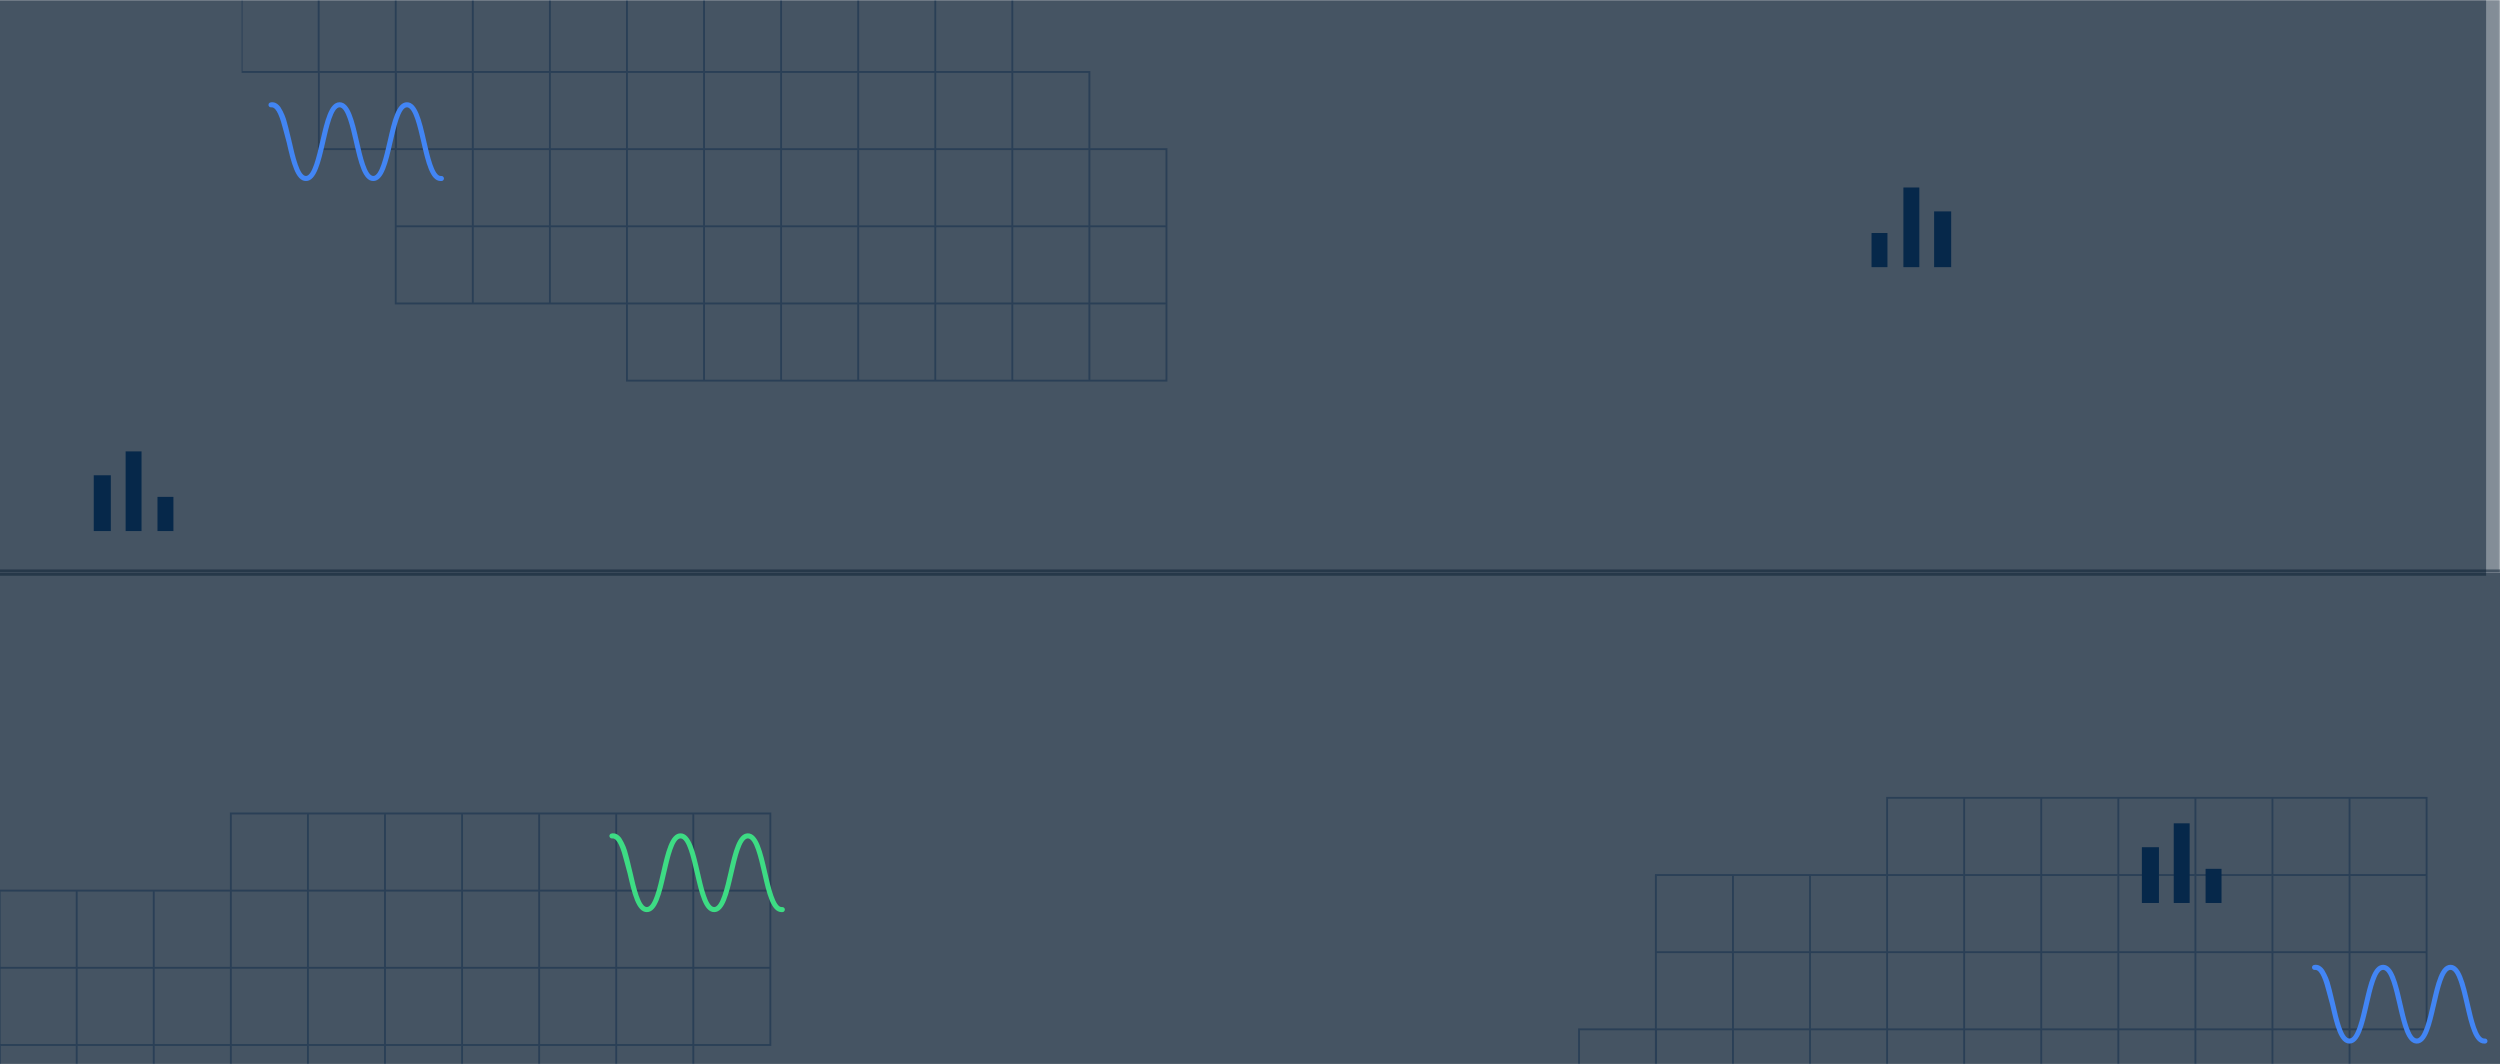 <svg width="1440" height="613" viewBox="0 0 1440 613" fill="none" xmlns="http://www.w3.org/2000/svg">
<mask id="mask0_30_297" style="mask-type:luminance" maskUnits="userSpaceOnUse" x="-4" y="281" width="1448" height="332">
<path d="M1443.97 281H-4V613H1443.97V281Z" fill="white"/>
</mask>
<g mask="url(#mask0_30_297)">
<path d="M1440 330H-8V661.638H1440V330Z" fill="#081C30" fill-opacity="0.5"/>
<path d="M1440 328H-8V659.638H1440V328Z" fill="#081C30" fill-opacity="0.5"/>
<path d="M1353.89 593.459V637.909H1309.49V681.803H1308.39V637.909H1265.11V681.803H1263.99V637.909H1220.71V681.803H1219.6V637.909H1176.31V681.803H1175.2V637.909H1131.92V681.803H1130.81V637.909H1087.53V681.803H1086.42V637.909H1043.13V681.803H1042.02V637.909H998.737V681.803H997.627V637.909H954.343V681.803H953.233V637.909H909.949V681.803H908.839V637.909H865.555V681.803H865V636.798H908.95V592.348H953.233V503.449H1086.42V459H1398.28V593.459H1353.89ZM953.233 593.459H910.06V636.798H953.233V593.459ZM997.627 504.561H954.343V547.899H997.627V504.561ZM997.627 549.01H954.343V592.348H997.627V549.01ZM997.627 593.459H954.454V636.798H997.627V593.459ZM1042.02 504.561H998.737V547.899H1042.02V504.561ZM1042.02 549.01H998.737V592.348H1042.02V549.01ZM1042.02 593.459H998.737V636.798H1042.02V593.459ZM1086.42 504.561H1043.13V547.899H1086.42V504.561ZM1086.42 549.01H1043.13V592.348H1086.42V549.01ZM1086.42 593.459H1043.13V636.798H1086.42V593.459ZM1130.81 460.111H1087.53V503.449H1130.81V460.111ZM1130.81 504.561H1087.53V547.899H1130.81V504.561ZM1130.81 549.01H1087.53V592.348H1130.81V549.01ZM1130.81 593.459H1087.53V636.798H1130.81V593.459ZM1175.2 460.111H1131.92V503.449H1175.2V460.111ZM1175.2 504.561H1131.92V547.899H1175.2V504.561ZM1175.2 549.01H1131.92V592.348H1175.2V549.01ZM1175.2 593.459H1131.92V636.798H1175.2V593.459ZM1219.6 460.111H1176.31V503.449H1219.6V460.111ZM1219.6 504.561H1176.31V547.899H1219.6V504.561ZM1219.6 549.01H1176.31V592.348H1219.6V549.01ZM1219.6 593.459H1176.31V636.798H1219.6V593.459ZM1263.99 460.111H1220.71V503.449H1263.99V460.111ZM1263.99 504.561H1220.71V547.899H1263.99V504.561ZM1263.99 549.01H1220.71V592.348H1263.99V549.01ZM1263.99 593.459H1220.71V636.798H1263.99V593.459ZM1308.39 460.111H1265.11V503.449H1308.39V460.111ZM1308.39 504.561H1265.11V547.899H1308.39V504.561ZM1308.39 549.01H1265.11V592.348H1308.39V549.01ZM1308.39 593.459H1265.11V636.798H1308.39V593.459ZM1352.78 460.111H1309.49V503.449H1352.78V460.111ZM1352.78 504.561H1309.49V547.899H1352.78V504.561ZM1352.78 549.01H1309.49V592.348H1352.78V549.01ZM1352.78 593.459H1309.49V636.798H1352.78V593.459ZM1397.18 460.111H1353.89V503.449H1397.18V460.111ZM1397.18 504.561H1353.89V547.899H1397.18V504.561ZM1397.18 549.01H1353.89V592.348H1397.18V549.01Z" fill="#102D4B" fill-opacity="0.5"/>
<path d="M399.885 602.459V646.909H355.491V690.803H354.389V646.909H311.106V690.803H309.994V646.909H266.708V690.803H265.598V646.909H222.313V690.803H221.203V646.909H177.919V690.803H176.81V646.909H133.525V690.803H132.415V646.909H89.131V690.803H88.022V646.909H44.737V690.803H43.627V646.909H0.343V690.803H-0.767V646.909H-44.051V690.803H-45.161V646.909H-88.445V690.803H-89V645.798H-45.05V601.348H-0.767V512.449H132.415V468H444.279V602.459H399.885ZM-0.767 602.459H-43.94V645.798H-0.767V602.459ZM43.627 513.561H0.343V556.899H43.627V513.561ZM43.627 558.01H0.343V601.348H43.627V558.01ZM43.627 602.459H0.454V645.798H43.627V602.459ZM88.022 513.561H44.737V556.899H88.022V513.561ZM88.022 558.01H44.737V601.348H88.022V558.01ZM88.022 602.459H44.737V645.798H88.022V602.459ZM132.415 513.561H89.131V556.899H132.415V513.561ZM132.415 558.01H89.131V601.348H132.415V558.01ZM132.415 602.459H89.131V645.798H132.415V602.459ZM176.81 469.111H133.525V512.449H176.81V469.111ZM176.81 513.561H133.525V556.899H176.81V513.561ZM176.81 558.01H133.525V601.348H176.81V558.01ZM176.81 602.459H133.525V645.798H176.81V602.459ZM221.203 469.111H177.919V512.449H221.203V469.111ZM221.203 513.561H177.919V556.899H221.203V513.561ZM221.203 558.01H177.919V601.348H221.203V558.01ZM221.203 602.459H177.919V645.798H221.203V602.459ZM265.598 469.111H222.313V512.449H265.598V469.111ZM265.598 513.561H222.313V556.899H265.598V513.561ZM265.598 558.01H222.313V601.348H265.598V558.01ZM265.598 602.459H222.313V645.798H265.598V602.459ZM309.994 469.111H266.708V512.449H309.994V469.111ZM309.994 513.561H266.708V556.899H309.994V513.561ZM309.994 558.01H266.708V601.348H309.994V558.01ZM309.994 602.459H266.708V645.798H309.994V602.459ZM354.389 469.111H311.106V512.449H354.389V469.111ZM354.389 513.561H311.106V556.899H354.389V513.561ZM354.389 558.01H311.106V601.348H354.389V558.01ZM354.389 602.459H311.106V645.798H354.389V602.459ZM398.783 469.111H355.491V512.449H398.783V469.111ZM398.783 513.561H355.491V556.899H398.783V513.561ZM398.783 558.01H355.491V601.348H398.783V558.01ZM398.783 602.459H355.491V645.798H398.783V602.459ZM443.178 469.111H399.885V512.449H443.178V469.111ZM443.178 513.561H399.885V556.899H443.178V513.561ZM443.178 558.01H399.885V601.348H443.178V558.01Z" fill="#102D4B" fill-opacity="0.5"/>
<path d="M1233.72 487.995H1243.55V520.112H1233.72V487.995ZM1252.07 474.23H1261.24V520.112H1252.07V474.23ZM1270.42 500.444H1279.6V520.112H1270.42V500.444Z" fill="#06284A"/>
<path d="M351 481.531C351 480.726 351.649 480.073 352.45 480.073C352.566 479.908 353.803 480.073 354.026 480.073C354.542 480.171 355.039 480.355 355.495 480.618C356.51 481.228 357.37 482.066 358.008 483.066C359.733 485.86 360.996 488.915 361.75 492.113C361.962 492.862 362.165 493.619 362.359 494.377C363.016 496.914 363.635 499.615 364.292 502.355C366.332 511.315 368.884 522.471 372.576 522.471C376.269 522.471 378.821 511.315 380.861 502.355C383.49 490.85 385.975 480.005 391.978 480.005C397.981 480.005 400.465 490.879 403.085 502.355C405.135 511.315 407.677 522.471 411.37 522.471C415.062 522.471 417.614 511.315 419.664 502.355C422.284 490.85 424.768 480.005 430.771 480.005C436.774 480.005 439.259 490.879 441.888 502.355C443.938 511.315 446.48 522.471 450.172 522.471H450.636C451.438 522.471 452.086 523.123 452.086 523.928C452.086 524.733 451.438 525.385 450.636 525.385H450.172C444.17 525.385 441.685 514.522 439.065 503.036C437.016 494.076 434.474 482.921 430.771 482.921C427.069 482.921 424.536 494.076 422.487 503.036C419.857 514.551 417.383 525.385 411.37 525.385C405.357 525.385 402.892 514.522 400.262 503.036C398.213 494.076 395.671 482.921 391.978 482.921C388.285 482.921 385.733 494.076 383.693 503.036C381.064 514.551 378.58 525.385 372.576 525.385C366.573 525.385 364.089 514.522 361.46 503.036C361.46 503.036 360.193 498.468 359.613 496.175C357.863 489.247 355.746 482.95 352.962 482.95H352.498C352.112 482.963 351.737 482.82 351.455 482.554C351.174 482.288 351.01 481.919 351 481.531Z" fill="#3DDC84"/>
<path d="M1331.71 557.249C1331.71 556.444 1332.36 555.792 1333.15 555.792C1333.27 555.627 1334.51 555.792 1334.73 555.792C1335.25 555.89 1335.75 556.074 1336.2 556.336C1337.21 556.946 1338.08 557.784 1338.72 558.785C1340.44 561.578 1341.71 564.633 1342.46 567.832C1342.67 568.58 1342.87 569.338 1343.07 570.096C1343.72 572.632 1344.34 575.333 1345 578.074C1347.04 587.034 1349.59 598.189 1353.28 598.189C1356.97 598.189 1359.53 587.034 1361.57 578.074C1364.2 566.569 1366.68 555.724 1372.68 555.724C1378.69 555.724 1381.17 566.598 1383.79 578.074C1385.84 587.034 1388.39 598.189 1392.08 598.189C1395.76 598.189 1398.32 587.034 1400.37 578.074C1402.99 566.569 1405.47 555.724 1411.48 555.724C1417.48 555.724 1419.96 566.598 1422.59 578.074C1424.64 587.034 1427.19 598.189 1430.88 598.189H1431.34C1432.14 598.189 1432.79 598.842 1432.79 599.647C1432.79 600.452 1432.14 601.104 1431.34 601.104H1430.88C1424.88 601.104 1422.39 590.24 1419.77 578.754C1417.72 569.795 1415.18 558.639 1411.48 558.639C1407.78 558.639 1405.24 569.795 1403.19 578.754C1400.56 590.27 1398.09 601.104 1392.08 601.104C1386.07 601.104 1383.6 590.24 1380.97 578.754C1378.92 569.795 1376.37 558.639 1372.68 558.639C1368.99 558.639 1366.44 569.795 1364.4 578.754C1361.77 590.27 1359.29 601.104 1353.28 601.104C1347.28 601.104 1344.79 590.24 1342.17 578.754C1342.17 578.754 1340.9 574.187 1340.32 571.894C1338.57 564.965 1336.45 558.668 1333.67 558.668H1333.21C1332.82 558.681 1332.44 558.539 1332.16 558.272C1331.88 558.006 1331.72 557.637 1331.71 557.249Z" fill="#4285F4"/>
</g>
<mask id="mask1_30_297" style="mask-type:luminance" maskUnits="userSpaceOnUse" x="-8" y="0" width="1448" height="332">
<path d="M1439.97 0H-8V332H1439.97V0Z" fill="white"/>
</mask>
<g mask="url(#mask1_30_297)">
<path d="M1440 -2H-8V329.638H1440V-2Z" fill="#081C30" fill-opacity="0.5"/>
<path d="M1432 0H-16V331.638H1432V0Z" fill="#081C30" fill-opacity="0.5"/>
<path d="M628.051 85.343V40.894H583.658V-3H582.547V40.894H539.263V-3H538.154V40.894H494.87V-3H493.76V40.894H450.475V-3H449.365V40.894H406.081V-3H404.972V40.894H361.687V-3H360.577V40.894H317.293V-3H316.184V40.894H272.899V-3H271.789V40.894H228.505V-3H227.395V40.894H184.111V-3H183.001V40.894H139.717V-3H139.162V42.005H183.112V86.455H227.395V175.353H360.577V219.803H672.445V85.343H628.051ZM227.395 85.343H184.222V42.005H227.395V85.343ZM271.789 174.242H228.505V130.904H271.789V174.242ZM271.789 129.793H228.505V86.455H271.789V129.793ZM271.789 85.343H228.616V42.005H271.789V85.343ZM316.184 174.242H272.899V130.904H316.184V174.242ZM316.184 129.793H272.899V86.455H316.184V129.793ZM316.184 85.343H272.899V42.005H316.184V85.343ZM360.577 174.242H317.293V130.904H360.577V174.242ZM360.577 129.793H317.293V86.455H360.577V129.793ZM360.577 85.343H317.293V42.005H360.577V85.343ZM404.972 218.692H361.687V175.353H404.972V218.692ZM404.972 174.242H361.687V130.904H404.972V174.242ZM404.972 129.793H361.687V86.455H404.972V129.793ZM404.972 85.343H361.687V42.005H404.972V85.343ZM449.365 218.692H406.081V175.353H449.365V218.692ZM449.365 174.242H406.081V130.904H449.365V174.242ZM449.365 129.793H406.081V86.455H449.365V129.793ZM449.365 85.343H406.081V42.005H449.365V85.343ZM493.76 218.692H450.475V175.353H493.76V218.692ZM493.76 174.242H450.475V130.904H493.76V174.242ZM493.76 129.793H450.475V86.455H493.76V129.793ZM493.76 85.343H450.475V42.005H493.76V85.343ZM538.154 218.692H494.87V175.353H538.154V218.692ZM538.154 174.242H494.87V130.904H538.154V174.242ZM538.154 129.793H494.87V86.455H538.154V129.793ZM538.154 85.343H494.87V42.005H538.154V85.343ZM582.547 218.692H539.263V175.353H582.547V218.692ZM582.547 174.242H539.263V130.904H582.547V174.242ZM582.547 129.793H539.263V86.455H582.547V129.793ZM582.547 85.343H539.263V42.005H582.547V85.343ZM626.942 218.692H583.658V175.353H626.942V218.692ZM626.942 174.242H583.658V130.904H626.942V174.242ZM626.942 129.793H583.658V86.455H626.942V129.793ZM626.942 85.343H583.658V42.005H626.942V85.343ZM671.335 218.692H628.051V175.353H671.335V218.692ZM671.335 174.242H628.051V130.904H671.335V174.242ZM671.335 129.793H628.051V86.455H671.335V129.793Z" fill="#102D4B" fill-opacity="0.5"/>
<path d="M1123.88 121.764H1114.05V153.881H1123.88V121.764ZM1105.53 108H1096.36V153.881H1105.53V108ZM1087.18 134.214H1078V153.881H1087.18V134.214Z" fill="#06284A"/>
<path d="M54 273.764H63.834V305.881H54V273.764ZM72.353 260H81.53L81.529 305.881H72.353V260ZM90.706 286.214H99.881V305.881H90.706V286.214Z" fill="#06284A"/>
<path d="M154.635 60.42C154.635 59.615 155.284 58.963 156.085 58.963C156.201 58.798 157.438 58.963 157.66 58.963C158.177 59.061 158.673 59.245 159.13 59.507C160.144 60.117 161.005 60.956 161.643 61.956C163.367 64.749 164.63 67.804 165.384 71.003C165.597 71.751 165.8 72.509 165.993 73.267C166.651 75.803 167.269 78.505 167.927 81.245C169.966 90.204 172.518 101.36 176.211 101.36C179.904 101.36 182.456 90.204 184.496 81.245C187.125 69.74 189.609 58.895 195.613 58.895C201.616 58.895 204.1 69.769 206.72 81.245C208.769 90.204 211.312 101.36 215.004 101.36C218.697 101.36 221.249 90.204 223.299 81.245C225.918 69.74 228.403 58.895 234.406 58.895C240.409 58.895 242.893 69.769 245.523 81.245C247.572 90.204 250.115 101.36 253.807 101.36H254.271C255.072 101.36 255.721 102.013 255.721 102.818C255.721 103.622 255.072 104.275 254.271 104.275H253.807C247.804 104.275 245.32 93.411 242.7 81.925C240.651 72.966 238.108 61.81 234.406 61.81C230.703 61.81 228.171 72.966 226.121 81.925C223.492 93.44 221.017 104.275 215.004 104.275C208.992 104.275 206.527 93.411 203.897 81.925C201.848 72.966 199.305 61.81 195.613 61.81C191.92 61.81 189.368 72.966 187.328 81.925C184.699 93.44 182.214 104.275 176.211 104.275C170.208 104.275 167.724 93.411 165.094 81.925C165.094 81.925 163.828 77.358 163.248 75.065C161.498 68.136 159.381 61.839 156.597 61.839H156.133C155.747 61.852 155.371 61.71 155.09 61.444C154.809 61.177 154.645 60.809 154.635 60.42Z" fill="#4285F4"/>
</g>
</svg>
